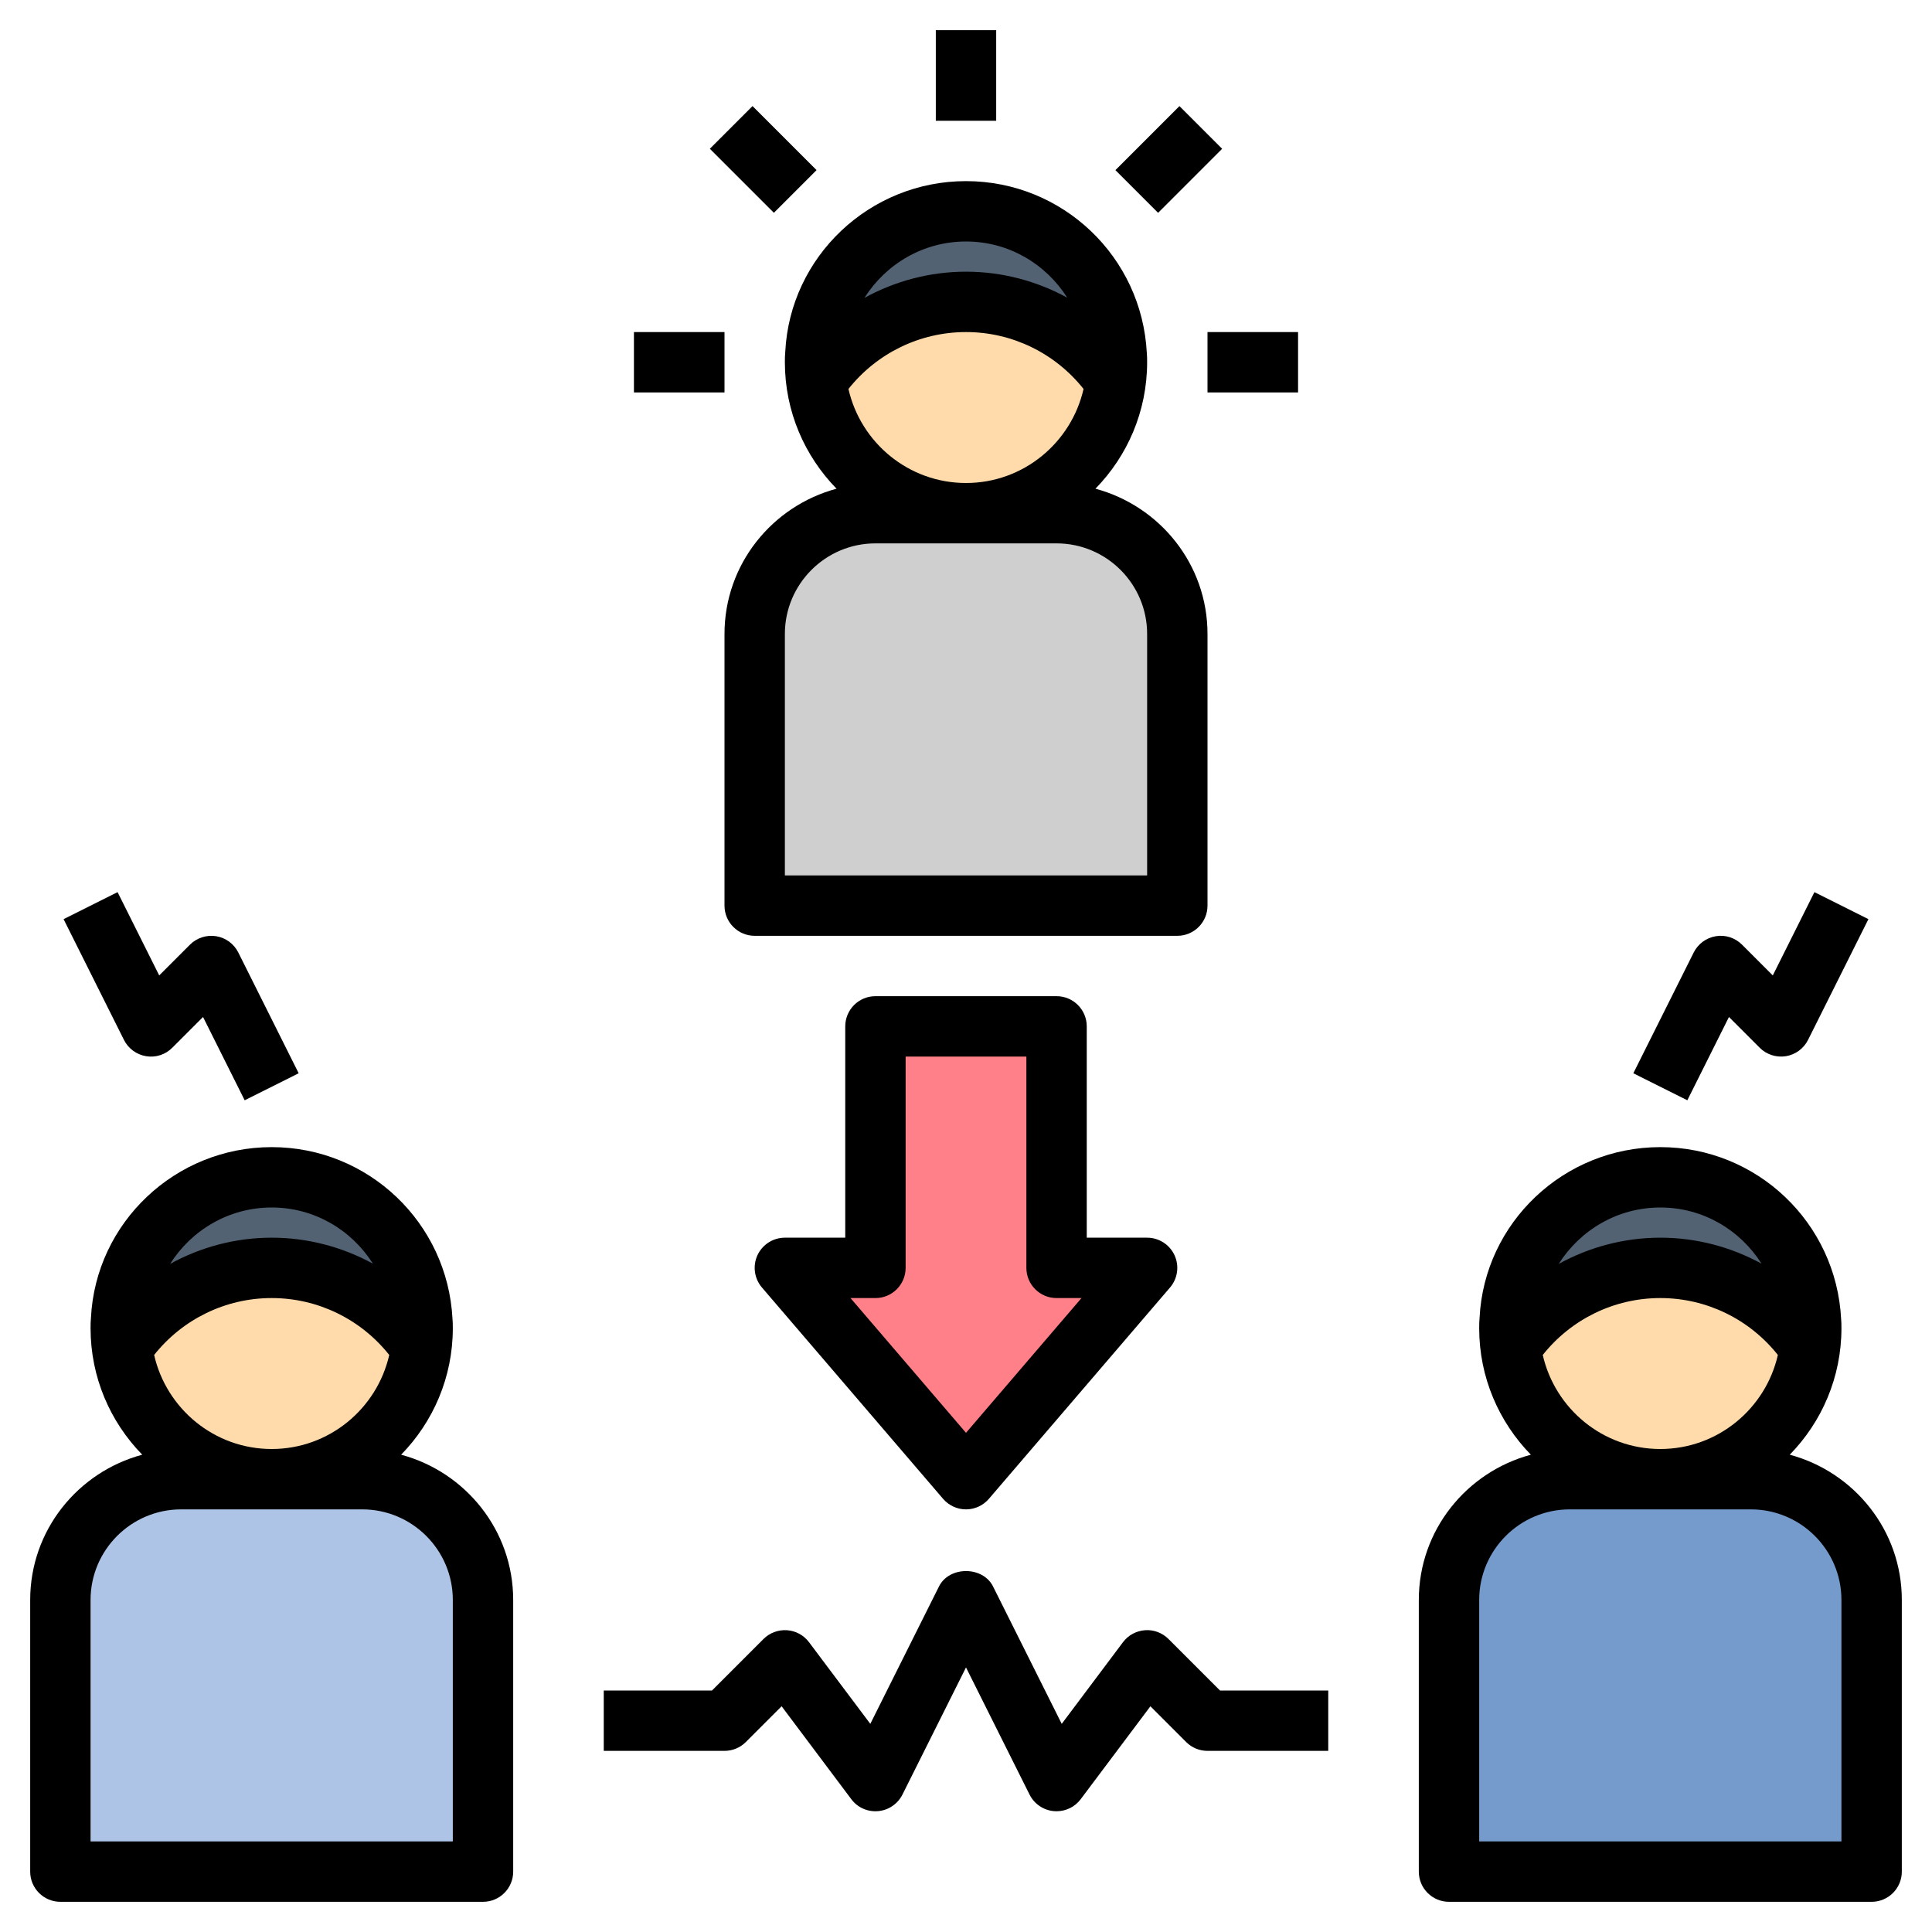 <svg xmlns="http://www.w3.org/2000/svg" enable-background="new 0 0 64 64" viewBox="0 0 64 64"><polygon fill="#ff8088" points="32 49 38 42 35 42 35 34 29 34 29 42 26 42"/><path fill="#ffdbac" d="M14,44c0,2.758-2.242,5-5,5s-5-2.242-5-5c0-0.083,0-0.167,0.008-0.25C4.142,41.108,6.325,39,9,39
	s4.858,2.108,4.992,4.75C14,43.833,14,43.917,14,44z"/><path fill="#adc4e6" d="M16,62H2v-9c0-2.209,1.791-4,4-4h6c2.209,0,4,1.791,4,4V62z"/><path fill="#526273" d="M13.976,43.752c-0.124-1.922-1.422-3.757-3.239-4.431c-3.407-1.265-7.102,1.647-6.678,5.249
	c1.116-1.575,3.022-2.558,4.953-2.555s3.833,0.994,4.943,2.573C13.987,44.309,13.994,44.03,13.976,43.752z"/><path fill="#ffdbac" d="M60,44c0,2.758-2.242,5-5,5s-5-2.242-5-5c0-0.083,0-0.167,0.008-0.25C50.142,41.108,52.325,39,55,39
	s4.858,2.108,4.992,4.75C60,43.833,60,43.917,60,44z"/><path fill="#759acc" d="M62,62H48v-9c0-2.209,1.791-4,4-4h6c2.209,0,4,1.791,4,4V62z"/><path fill="#526273" d="M59.976,43.752c-0.124-1.922-1.422-3.757-3.239-4.431c-3.407-1.265-7.102,1.647-6.678,5.249
	c1.116-1.575,3.022-2.558,4.953-2.555c1.93,0.004,3.833,0.994,4.943,2.573C59.987,44.309,59.994,44.03,59.976,43.752z"/><path fill="#ffdbac" d="M37,12c0,2.758-2.242,5-5,5s-5-2.242-5-5c0-0.083,0-0.167,0.008-0.25C27.142,9.108,29.325,7,32,7
	s4.858,2.108,4.992,4.75C37,11.833,37,11.917,37,12z"/><path fill="#cfcfcf" d="M39,30H25v-9c0-2.209,1.791-4,4-4h6c2.209,0,4,1.791,4,4V30z"/><path fill="#526273" d="M36.976,11.752c-0.124-1.922-1.422-3.757-3.239-4.431c-3.407-1.265-7.102,1.647-6.678,5.249
	c1.116-1.575,3.022-2.558,4.953-2.555c1.93,0.004,3.833,0.994,4.943,2.573C36.987,12.309,36.994,12.03,36.976,11.752z"/><path d="M58.726 32.312l-1.019-1.019c-.228-.228-.551-.334-.867-.28-.317.052-.59.253-.734.54l-2 4 1.789.895 1.379-2.759 1.019 1.019c.227.228.55.33.867.28.317-.052.59-.253.734-.54l2-4-1.789-.895L58.726 32.312zM7.16 31.013c-.315-.051-.64.053-.867.28l-1.019 1.019-1.379-2.759-1.789.895 2 4c.144.287.417.488.734.54.318.053.64-.052.867-.28l1.019-1.019 1.379 2.759 1.789-.895-2-4C7.75 31.266 7.478 31.064 7.16 31.013z"/><rect width="2" height="3" x="31" y="1"/><rect width="3" height="2" x="40" y="11"/><rect width="3" height="2" x="21" y="11"/><rect width="2" height="3" x="24.283" y="3.782" transform="rotate(-45.009 25.282 5.283)"/><rect width="3" height="2" x="37.218" y="4.282" transform="rotate(-45.001 38.718 5.283)"/><path d="M35 33h-6c-.552 0-1 .447-1 1v7h-2c-.391 0-.745.228-.909.582-.163.354-.104.772.149 1.068l6 7C31.431 49.872 31.708 50 32 50s.569-.128.759-.35l6-7c.254-.296.312-.714.149-1.068C38.745 41.228 38.391 41 38 41h-2v-7C36 33.447 35.552 33 35 33zM32 47.464L28.174 43H29c.552 0 1-.447 1-1v-7h4v7c0 .553.448 1 1 1h.826L32 47.464zM20 58h4c.265 0 .52-.105.707-.293l1.185-1.185L28.2 59.6c.207.278.541.427.89.396.345-.031.649-.239.805-.549L32 55.236l2.105 4.211c.155.31.459.518.805.549C34.94 59.999 34.97 60 35 60c.313 0 .61-.146.8-.4l2.309-3.077 1.185 1.185C39.48 57.895 39.735 58 40 58h4v-2h-3.586l-1.707-1.707c-.205-.205-.493-.313-.778-.29-.289.021-.555.165-.729.397l-2.029 2.705-2.276-4.553c-.339-.678-1.45-.678-1.789 0l-2.276 4.553L26.8 54.4c-.174-.232-.44-.377-.729-.397-.285-.02-.573.085-.778.29L23.586 56H20V58zM2 63h14c.552 0 1-.447 1-1v-9c0-2.309-1.582-4.239-3.712-4.811C14.345 47.107 15 45.629 15 44c0-.116-.001-.233-.01-.301C14.829 40.504 12.198 38 9 38s-5.829 2.504-5.987 5.65C3.001 43.767 3 43.884 3 44c0 1.629.655 3.107 1.712 4.189C2.582 48.761 1 50.691 1 53v9C1 62.553 1.448 63 2 63zM9 40c1.408 0 2.64.737 3.354 1.861C11.341 41.307 10.193 41 9 41c-1.198 0-2.35.31-3.365.868C6.345 40.747 7.583 40 9 40zM9 43c1.53 0 2.955.702 3.894 1.885C12.489 46.665 10.901 48 9 48s-3.489-1.335-3.894-3.115C6.045 43.702 7.47 43 9 43zM3 53c0-1.654 1.346-3 3-3h6c1.654 0 3 1.346 3 3v8H3V53zM59.288 48.189C60.345 47.107 61 45.629 61 44c0-.116-.001-.233-.01-.301C60.829 40.504 58.198 38 55 38s-5.829 2.504-5.987 5.65C49.001 43.767 49 43.884 49 44c0 1.629.655 3.107 1.712 4.189C48.582 48.761 47 50.691 47 53v9c0 .553.448 1 1 1h14c.552 0 1-.447 1-1v-9C63 50.691 61.418 48.761 59.288 48.189zM55 40c1.408 0 2.64.737 3.354 1.861C57.341 41.307 56.193 41 55 41c-1.198 0-2.35.31-3.365.868C52.345 40.747 53.583 40 55 40zM55 43c1.53 0 2.955.702 3.894 1.885C58.489 46.665 56.901 48 55 48s-3.489-1.335-3.894-3.115C52.045 43.702 53.47 43 55 43zM61 61H49v-8c0-1.654 1.346-3 3-3h6c1.654 0 3 1.346 3 3V61zM32 6c-3.198 0-5.829 2.504-5.987 5.65C26.001 11.767 26 11.884 26 12c0 1.629.655 3.107 1.712 4.189C25.582 16.761 24 18.691 24 21v9c0 .553.448 1 1 1h14c.552 0 1-.447 1-1v-9c0-2.309-1.582-4.239-3.712-4.811C37.345 15.107 38 13.629 38 12c0-.116-.001-.233-.01-.301C37.829 8.504 35.198 6 32 6zM32 8c1.408 0 2.64.737 3.354 1.861C34.341 9.307 33.193 9 32 9c-1.198 0-2.35.31-3.365.868C29.345 8.747 30.583 8 32 8zM32 11c1.53 0 2.955.702 3.894 1.885C35.489 14.665 33.901 16 32 16s-3.489-1.335-3.894-3.115C29.045 11.702 30.47 11 32 11zM38 21v8H26v-8c0-1.654 1.346-3 3-3h6C36.654 18 38 19.346 38 21z"/></svg>